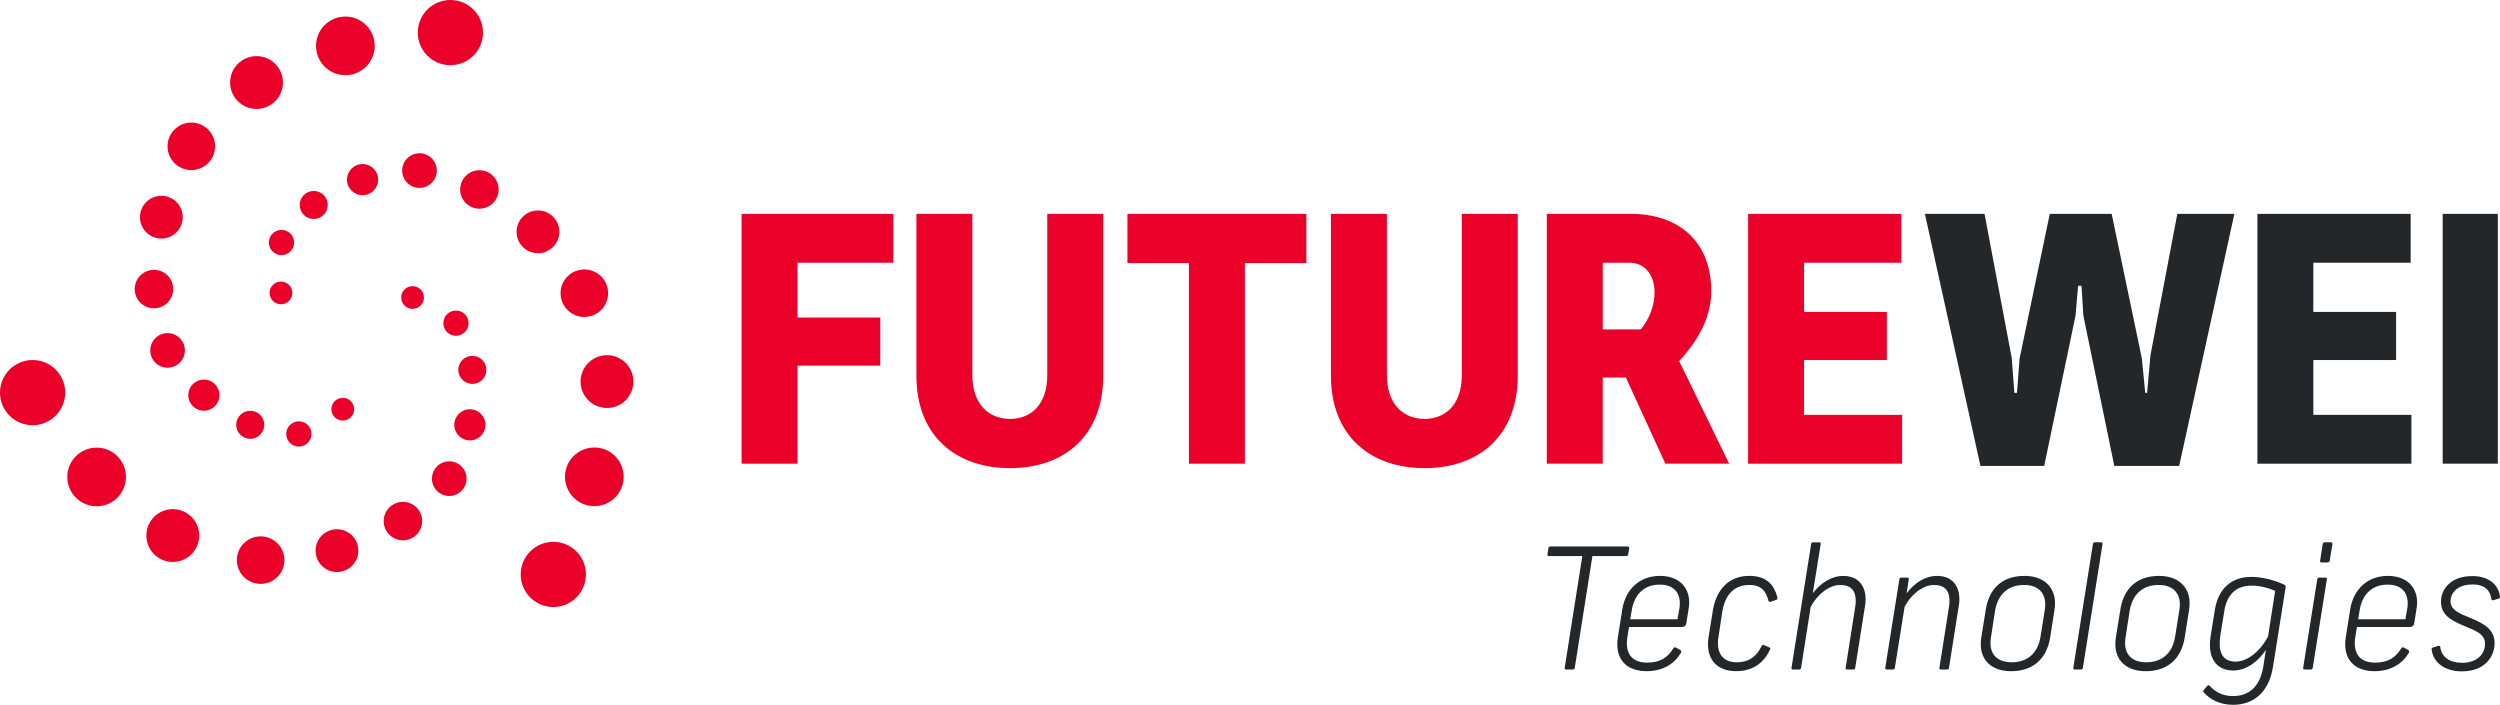 <?xml version="1.0" encoding="UTF-8"?>
<svg id="color_-_2c-pms_185-426" data-name="color  - 2c-pms 185-426" xmlns="http://www.w3.org/2000/svg" viewBox="0 0 1429.46 403">
  <defs>
    <style>
      .cls-1 {
        fill: #24272a;
      }

      .cls-2 {
        fill: #ea0029;
      }
    </style>
  </defs>
  <g>
    <path class="cls-2" d="M424.02,122.29h86.77v27.93h-54.79v31.33h47.33v27.51h-47.33v56.07h-31.98V122.29Z"/>
    <path class="cls-2" d="M523.99,214.8v-92.52h31.98v92.09c0,17.7,10.23,25.16,21.53,25.16s21.32-7.46,21.32-25.16v-92.09h31.98v92.52c0,34.54-22.39,52.87-53.3,52.87s-53.51-18.33-53.51-52.87Z"/>
    <path class="cls-2" d="M711.79,150.42v114.7h-31.98v-114.7h-35.17v-28.13h102.32v28.13h-35.18Z"/>
    <path class="cls-2" d="M761.02,214.8v-92.52h31.98v92.09c0,17.7,10.24,25.16,21.53,25.16s21.32-7.46,21.32-25.16v-92.09h31.98v92.52c0,34.54-22.39,52.87-53.3,52.87s-53.51-18.33-53.51-52.87Z"/>
    <path class="cls-2" d="M960.13,206.49l28.57,58.63h-36.46l-22.6-49.25h-13.22v49.25h-31.98V122.29h47.96c28.78,0,46.05,17.05,46.05,44.13,0,17.48-10.02,30.91-18.33,40.08ZM916.42,188.36h21.74c4.91-5.97,7.89-13.42,7.89-21.31,0-8.52-4.47-16.84-14.49-16.84h-15.14v38.15Z"/>
    <path class="cls-2" d="M999.55,122.29h87.62v27.93h-55.64v28.13h47.33v27.51h-47.33v31.34h56.07v27.93h-88.05V122.29Z"/>
  </g>
  <g>
    <path class="cls-1" d="M1224.69,205l1.92,19.62h1.07l1.92-21.53,15.35-80.8h32.62l-31.55,144.11h-37.1l-17.69-85.92-1.07-17.05h-1.92l-1.49,17.05-17.91,85.92h-36.46l-31.76-144.11h34.11l15.56,82.5,1.49,19.83h1.49l1.49-19.62,17.27-82.71h35.39l17.27,82.71Z"/>
    <path class="cls-1" d="M1290.75,122.29h87.62v27.93h-55.64v28.13h47.33v27.51h-47.33v31.34h56.06v27.93h-88.04V122.29Z"/>
    <path class="cls-1" d="M1396.69,265.12V122.29h31.53v142.83h-31.53Z"/>
  </g>
  <g>
    <path class="cls-1" d="M931.57,313.52l-.58,3.27c-.09.77-.38,1.15-1.06,1.15h-19.41l-10.09,63.92c-.09.58-.48.96-1.15.96h-3.75c-.67,0-.96-.38-.87-.96l10.09-63.92h-19.13c-.67,0-.96-.29-.77-1.05l.48-3.27c.09-.77.38-1.16,1.15-1.16h44.21c.67,0,.96.38.86,1.06Z"/>
    <path class="cls-1" d="M965.87,344.47c0,1.63-.29,3.46-.58,5.19l-1.06,6.63c-.19,1.44-1.05,2.21-2.69,2.21h-30.09l-.86,5.28c-.19,1.34-.39,2.69-.39,3.94,0,7.4,4.23,11.15,11.63,11.15,7.88,0,11.92-3.27,14.9-8.07.48-.77,1.06-.87,1.63-.48l2.4,1.34c.77.48.67,1.06.29,1.73-3.65,6.15-10.28,10.38-19.41,10.38-11.05,0-16.92-5.96-16.92-15.47,0-1.35.19-2.69.38-4.13l2.5-15.76c1.83-11.44,9.9-19.13,21.53-19.13,10.38,0,16.73,6.06,16.73,15.19ZM960.49,345.14c0-7.12-4.23-10.86-11.53-10.86-8.27,0-14.42,4.99-15.95,14.7l-.87,5.09h27.01l.87-4.8c.29-1.44.48-2.88.48-4.13Z"/>
    <path class="cls-1" d="M1016.21,341.29c.29,1.16,0,1.54-.67,1.73l-3.17,1.06c-.67.19-1.06-.1-1.25-.67-1.25-5.28-4.03-8.94-10.86-8.94-8.17,0-13.74,4.9-15.48,15.28l-2.11,14.03c-.29,1.44-.39,2.69-.39,3.84,0,7.4,4.04,11.05,10.87,11.05s11.24-3.27,14.03-9.13c.38-.77.77-.96,1.44-.67l2.98,1.25c.77.29.77.87.38,1.44-3.46,7.4-9.61,12.2-19.23,12.2-10.38,0-16.15-5.86-16.15-15.47,0-1.35.1-2.79.38-4.23l2.41-14.99c1.92-11.92,9.13-19.8,20.76-19.8,10.28,0,14.23,5.38,16.05,12.01Z"/>
    <path class="cls-1" d="M1066.75,342.54c0,1.25-.09,2.69-.38,4.04l-5.58,35.27c-.09.67-.48.96-1.15.96h-3.37c-.77,0-1.15-.38-.96-.96l5.38-34.21c.29-1.44.38-2.88.38-4.13,0-5.77-2.69-9.03-8.84-9.03s-13.07,5.19-16.92,12.59l-5.48,34.8c-.09.58-.48.96-1.15.96h-3.46c-.67,0-.96-.38-.87-.96l11.24-70.83c.1-.58.48-.96,1.15-.96h3.46c.67,0,.96.38.86.96l-4.52,28.16c4.23-5.58,10.48-9.9,17.39-9.9,8.37,0,12.78,5.38,12.78,13.26Z"/>
    <path class="cls-1" d="M1120.36,342.54c0,1.25-.09,2.69-.38,4.04l-5.58,35.27c-.09.67-.48.96-1.15.96h-3.37c-.77,0-1.15-.38-.96-.96l5.38-34.21c.29-1.44.38-2.88.38-4.13,0-5.77-2.69-9.03-8.84-9.03s-12.98,5.09-16.82,12.49l-5.58,34.89c-.09.67-.48.96-1.15.96h-3.37c-.77,0-1.06-.38-.96-.96l8.07-50.65c.1-.58.48-.96,1.16-.96h3.36c.67,0,.96.39.87.96l-1.25,8.07c4.13-5.67,10.48-9.99,17.39-9.99,8.37,0,12.78,5.38,12.78,13.26Z"/>
    <path class="cls-1" d="M1175.03,344.95c0,1.44-.19,3.08-.38,4.33l-2.4,15.19c-1.92,12.1-9.71,19.31-22.3,19.31-11.05,0-17.39-6.15-17.39-15.47,0-1.44.19-2.88.38-4.33l2.5-15.38c1.83-12.11,9.52-19.32,22.1-19.32,11.05,0,17.49,6.34,17.49,15.67ZM1140.71,349.47l-2.21,14.32c-.19,1.15-.38,2.4-.38,3.84,0,7.21,4.61,11.05,12.11,11.05,8.65,0,14.99-4.8,16.53-14.8l2.21-13.84c.29-1.44.48-3.08.48-4.42,0-7.2-4.71-11.15-12.11-11.15-8.74,0-14.99,4.9-16.63,14.99Z"/>
    <path class="cls-1" d="M1202.2,311.02l-11.24,70.83c-.09.58-.48.96-1.15.96h-3.46c-.67,0-.96-.38-.87-.96l11.24-70.83c.1-.58.48-.96,1.15-.96h3.46c.67,0,.96.38.86.96Z"/>
    <path class="cls-1" d="M1251.98,344.95c0,1.44-.19,3.08-.38,4.33l-2.4,15.19c-1.92,12.1-9.71,19.31-22.3,19.31-11.05,0-17.39-6.15-17.39-15.47,0-1.44.19-2.88.38-4.33l2.5-15.38c1.83-12.11,9.52-19.32,22.1-19.32,11.05,0,17.49,6.34,17.49,15.67ZM1217.67,349.47l-2.21,14.32c-.19,1.15-.38,2.4-.38,3.84,0,7.21,4.61,11.05,12.11,11.05,8.65,0,14.99-4.8,16.53-14.8l2.21-13.84c.29-1.44.48-3.08.48-4.42,0-7.2-4.71-11.15-12.11-11.15-8.74,0-14.99,4.9-16.63,14.99Z"/>
    <path class="cls-1" d="M1306.84,336.11l-7.21,45.36c-2.4,14.8-11.53,21.53-22.77,21.53-7.59,0-13.27-3.08-16.73-7.02-.48-.48-.48-1.06,0-1.54l1.83-2.21c.58-.58,1.16-.58,1.63,0,2.69,3.08,7.12,5.77,13.07,5.77,8.56,0,15.48-4.52,17.49-17.01l1.44-9.42c-4.03,6.24-10.86,11.82-18.64,11.82-8.55,0-13.36-5.58-13.36-14.61,0-1.44.1-3.08.38-4.8l2.41-15.09c1.83-11.72,8.94-19.03,20.85-19.03,6.83,0,13.55,2.02,18.84,4.42.87.48.96.86.77,1.83ZM1300.88,337.83c-4.04-1.73-8.55-2.98-13.55-2.98-8.84,0-14.03,5.28-15.47,14.32l-2.31,14.23c-.29,1.73-.38,3.17-.38,4.61,0,6.83,3.17,10.28,9.13,10.28s13.35-4.71,18.55-14.42l4.04-26.05Z"/>
    <path class="cls-1" d="M1330.47,331.21l-8.08,50.65c-.09.58-.48.96-1.15.96h-3.46c-.67,0-.96-.38-.87-.96l8.07-50.65c.1-.58.48-.96,1.16-.96h3.46c.67,0,.96.39.87.96ZM1333.64,311.21l-1.54,9.33c-.1.67-.58,1.06-1.25,1.06h-3.37c-.67,0-1.06-.39-.86-1.06l1.44-9.33c.2-.77.58-1.15,1.35-1.15h3.27c.77,0,1.06.38.96,1.15Z"/>
    <path class="cls-1" d="M1382.07,344.47c0,1.63-.29,3.46-.58,5.19l-1.05,6.63c-.2,1.44-1.06,2.21-2.69,2.21h-30.09l-.86,5.28c-.2,1.34-.39,2.69-.39,3.94,0,7.4,4.23,11.15,11.63,11.15,7.88,0,11.92-3.27,14.9-8.07.48-.77,1.06-.87,1.63-.48l2.4,1.34c.77.48.67,1.06.29,1.73-3.65,6.15-10.28,10.38-19.41,10.38-11.05,0-16.92-5.96-16.92-15.47,0-1.35.19-2.69.38-4.13l2.5-15.76c1.83-11.44,9.9-19.13,21.53-19.13,10.38,0,16.73,6.06,16.73,15.19ZM1376.69,345.14c0-7.12-4.23-10.86-11.53-10.86-8.27,0-14.42,4.99-15.95,14.7l-.87,5.09h27.01l.87-4.8c.29-1.44.48-2.88.48-4.13Z"/>
    <path class="cls-1" d="M1429.43,340.91c.09.87,0,1.25-.96,1.44l-2.5.77c-.86.29-1.24,0-1.44-.58-.86-5.76-4.61-8.36-10.57-8.36-9.71,0-12.78,5.58-12.78,9.61,0,4.9,4.81,6.92,11.25,9.52,7.78,3.17,13.94,6.53,13.94,14.42,0,7.4-5.29,16.15-18.74,16.15-9.52,0-16.15-4.81-17.2-12.11-.19-.96,0-1.35.77-1.54l2.69-.86c.87-.29,1.25-.1,1.44.67.67,5.67,5.48,8.94,12.3,8.94,9.71,0,13.26-5.96,13.26-10.77,0-5.48-4.71-7.4-11.82-10.28-7.78-3.27-13.36-6.34-13.36-13.94,0-6.63,5.09-14.6,17.97-14.6,8.94,0,14.71,4.52,15.77,11.53Z"/>
  </g>
  <g>
    <g>
      <circle class="cls-2" cx="316.37" cy="328.45" r="18.64"/>
      <circle class="cls-2" cx="339.82" cy="272.64" r="16.77"/>
      <circle class="cls-2" cx="347.06" cy="218.18" r="15.1"/>
      <circle class="cls-2" cx="334.11" cy="167.65" r="13.59"/>
      <circle class="cls-2" cx="307.59" cy="132.56" r="12.23"/>
      <circle class="cls-2" cx="274.11" cy="108.34" r="11"/>
      <circle class="cls-2" cx="239.85" cy="97.54" r="9.9"/>
      <circle class="cls-2" cx="207.3" cy="102.72" r="8.91"/>
      <circle class="cls-2" cx="179.38" cy="117.2" r="8.02"/>
      <circle class="cls-2" cx="160.94" cy="138.67" r="7.22"/>
      <circle class="cls-2" cx="160.64" cy="167.49" r="6.5"/>
    </g>
    <g>
      <circle class="cls-2" cx="257.52" cy="18.64" r="18.64"/>
      <circle class="cls-2" cx="197.47" cy="26.23" r="16.77"/>
      <circle class="cls-2" cx="146.68" cy="47.19" r="15.1"/>
      <circle class="cls-2" cx="109.39" cy="83.67" r="13.59"/>
      <circle class="cls-2" cx="92.26" cy="124.18" r="12.23"/>
      <circle class="cls-2" cx="88.03" cy="165.29" r="11"/>
      <circle class="cls-2" cx="95.81" cy="200.36" r="9.9"/>
      <circle class="cls-2" cx="116.57" cy="225.95" r="8.91"/>
      <circle class="cls-2" cx="143.07" cy="242.89" r="8.02"/>
      <circle class="cls-2" cx="170.88" cy="248.13" r="7.22"/>
      <circle class="cls-2" cx="195.99" cy="233.98" r="6.5"/>
    </g>
    <g>
      <circle class="cls-2" cx="18.64" cy="224.5" r="18.64"/>
      <circle class="cls-2" cx="55.25" cy="272.72" r="16.77"/>
      <circle class="cls-2" cx="98.79" cy="306.22" r="15.1"/>
      <circle class="cls-2" cx="149.02" cy="320.27" r="13.59"/>
      <circle class="cls-2" cx="192.67" cy="314.85" r="12.23"/>
      <circle class="cls-2" cx="230.39" cy="297.96" r="11"/>
      <circle class="cls-2" cx="256.87" cy="273.69" r="9.9"/>
      <circle class="cls-2" cx="268.66" cy="242.91" r="8.91"/>
      <circle class="cls-2" cx="270.07" cy="211.49" r="8.02"/>
      <circle class="cls-2" cx="260.71" cy="184.79" r="7.22"/>
      <circle class="cls-2" cx="235.9" cy="170.12" r="6.5"/>
    </g>
  </g>
</svg>